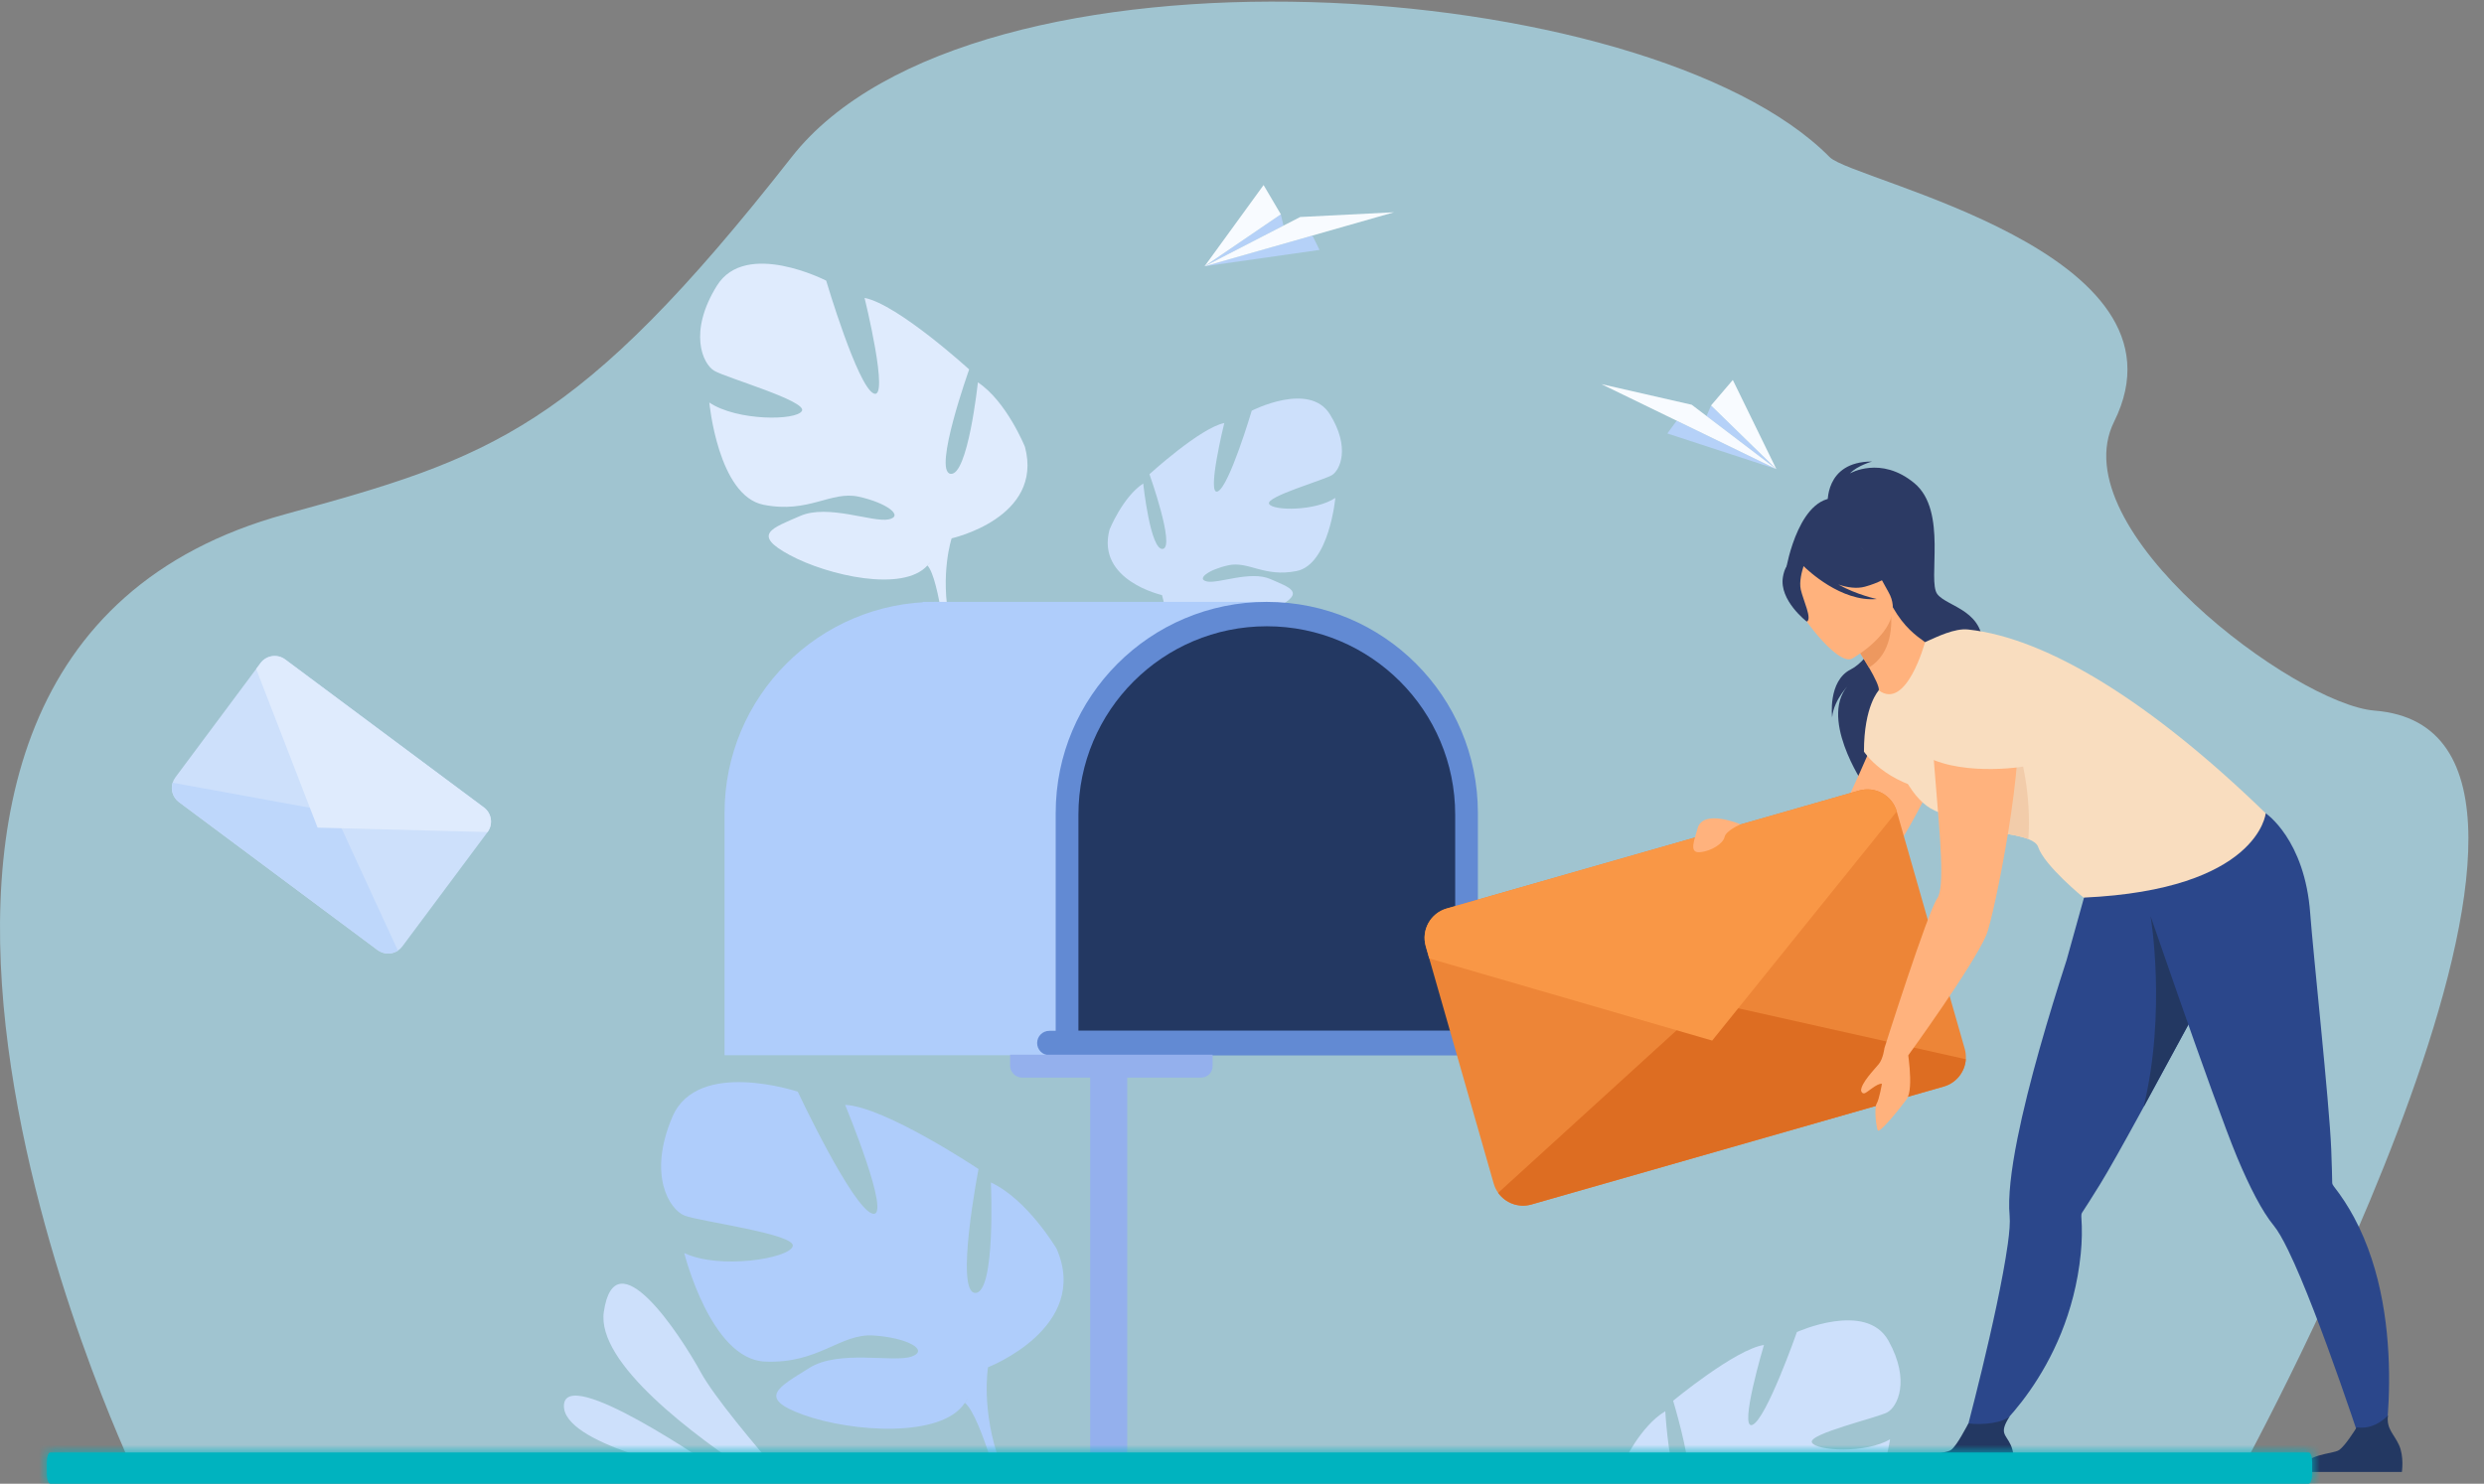<svg width="159" height="95" viewBox="0 0 159 95" fill="none" xmlns="http://www.w3.org/2000/svg">
<rect x="0" y="0" width="159" height="95" fill="#808080" stroke="none"/>
<path d="M143.451 94.181C143.404 94.311 135.216 94.468 135.157 94.597H121.202L120.353 94.595L117.118 94.585H80.547L77.541 94.581L77.168 94.58L72.154 94.574L69.867 94.571H41.712L29.952 94.559H8.685C8.685 94.559 8.651 94.454 8.58 94.246L8.569 94.219C8.569 94.219 8.557 94.193 8.557 94.181C8.51 94.076 -16.055 42.324 18.272 32.92C31.411 29.32 36.99 27.52 50.669 10.062C62.246 -4.715 105.573 -1.631 117.118 10.062C118.632 11.595 140.749 16.093 135.323 27C131.897 33.886 146.926 45.099 152 45.5C169.354 46.872 143.569 93.92 143.451 94.181Z" fill="#ABDBEA" fill-opacity="0.75"/>
<path d="M45.891 18.29C47.736 15.322 52.884 17.969 52.884 17.969C52.884 17.969 54.887 24.735 55.924 25.193C56.96 25.651 55.341 19.074 55.341 19.074C57.487 19.499 62.036 23.654 62.036 23.654C62.036 23.654 59.718 30.148 60.835 30.336C61.953 30.525 62.594 24.482 62.594 24.482C64.431 25.694 65.608 28.615 65.608 28.615C66.811 33.159 60.914 34.469 60.914 34.469C60.914 34.469 60.16 36.737 60.784 39.786C60.784 39.786 60.957 40.367 61.035 41.288L60.484 41.122C60.484 40.961 60.477 40.804 60.463 40.65L60.463 40.648L60.462 40.641C60.45 40.545 60.432 40.407 60.409 40.24V40.239V40.238C60.34 39.859 60.299 39.581 60.28 39.384V39.382C60.086 38.197 59.765 36.633 59.365 36.205C59.365 36.205 59.452 36.138 59.559 35.988C59.498 36.057 59.433 36.129 59.365 36.205C57.817 37.941 53.005 36.862 50.542 35.535C48.079 34.208 49.446 33.812 51.22 33.035C52.994 32.258 55.86 33.464 56.877 33.256C57.893 33.047 56.756 32.193 54.966 31.802C53.176 31.41 51.775 32.897 48.867 32.318C45.96 31.737 45.404 25.774 45.404 25.774C47.173 26.966 50.996 26.941 51.333 26.308C51.67 25.675 46.468 24.186 45.72 23.741C44.974 23.297 44.046 21.257 45.891 18.29Z" fill="#DFEBFD"/>
<path d="M85.126 26.526C83.806 24.402 80.123 26.297 80.123 26.297C80.123 26.297 78.69 31.136 77.949 31.464C77.207 31.792 78.366 27.087 78.366 27.087C76.83 27.391 73.576 30.363 73.576 30.363C73.576 30.363 75.234 35.009 74.435 35.145C73.635 35.28 73.177 30.956 73.177 30.956C71.862 31.823 71.02 33.913 71.02 33.913C70.16 37.164 74.378 38.101 74.378 38.101C74.378 38.101 74.918 39.724 74.471 41.905C74.471 41.905 74.347 42.321 74.292 42.98L74.686 42.861C74.686 42.746 74.691 42.633 74.701 42.523L74.702 42.522V42.517C74.71 42.448 74.723 42.35 74.74 42.23V42.229L74.74 42.229C74.79 41.957 74.819 41.759 74.832 41.617V41.616C74.97 40.768 75.201 39.649 75.487 39.343C75.487 39.343 75.424 39.295 75.348 39.188C75.392 39.237 75.438 39.289 75.487 39.343C76.595 40.585 80.037 39.813 81.799 38.864C83.561 37.915 82.583 37.631 81.314 37.075C80.045 36.519 77.994 37.382 77.267 37.233C76.54 37.084 77.353 36.473 78.634 36.193C79.915 35.913 80.917 36.977 82.997 36.562C85.077 36.147 85.475 31.88 85.475 31.88C84.209 32.733 81.474 32.715 81.233 32.263C80.992 31.81 84.714 30.744 85.249 30.426C85.783 30.108 86.447 28.649 85.126 26.526Z" fill="#CDE0FB"/>
<path d="M61.765 89.816C61.828 89.719 61.888 89.624 61.946 89.535C61.861 89.704 61.782 89.796 61.765 89.816ZM67.634 79.956C67.634 79.956 65.761 76.788 63.426 75.712C63.426 75.712 63.749 82.805 62.425 82.783C61.101 82.762 62.635 74.853 62.635 74.853C62.635 74.853 56.65 70.856 54.096 70.743C54.096 70.743 57.124 78.054 55.847 77.707C54.57 77.361 51.065 69.9 51.065 69.9C51.065 69.9 44.653 67.749 43.044 71.501C41.435 75.253 42.867 77.446 43.807 77.827C44.749 78.209 51.019 79.014 50.741 79.804C50.464 80.594 46.053 81.296 43.799 80.231C43.799 80.231 45.491 87.02 48.952 87.179C52.412 87.337 53.767 85.372 55.904 85.509C58.04 85.645 59.504 86.433 58.367 86.853C57.23 87.271 53.707 86.383 51.795 87.593C49.882 88.803 48.374 89.501 51.453 90.6C54.53 91.699 60.278 92.098 61.761 89.82C62.298 90.244 62.944 91.995 63.376 93.329V93.33C63.433 93.555 63.529 93.868 63.675 94.294L63.677 94.295V94.297C63.707 94.398 63.734 94.491 63.758 94.571H64.354C64.304 94.413 64.256 94.275 64.213 94.158C64.106 93.867 64.03 93.707 64.03 93.707C62.772 90.295 63.244 87.543 63.244 87.543C63.244 87.543 69.823 84.992 67.634 79.956Z" fill="#AFCDFB"/>
<path d="M72.154 67.564V94.574L69.867 94.571H69.781V67.564H72.154Z" fill="#94B0ED"/>
<path d="M46.378 67.564H73.402V52.05C73.402 44.587 67.353 38.537 59.89 38.537C52.427 38.537 46.378 44.587 46.378 52.05V67.564Z" fill="#AFCDFB"/>
<path d="M81.087 38.538H59.065V56.132H78.398L81.087 38.538Z" fill="#AFCDFB"/>
<path d="M67.575 67.565H94.599V52.05C94.599 44.587 88.55 38.538 81.087 38.538C73.625 38.538 67.575 44.587 67.575 52.05V67.565Z" fill="#628AD3"/>
<path d="M69.03 66.002H93.146V52.157C93.146 45.498 87.747 40.099 81.088 40.099C74.429 40.099 69.03 45.498 69.03 52.157V66.002Z" fill="#233862"/>
<path d="M116.062 67.565H67.169C66.737 67.565 66.387 67.215 66.387 66.784C66.387 66.352 66.737 66.002 67.169 66.002H116.062C116.493 66.002 116.843 66.352 116.843 66.784C116.843 67.215 116.493 67.565 116.062 67.565Z" fill="#628AD3"/>
<path d="M65.431 68.997H76.884C77.289 68.997 77.618 68.668 77.618 68.263V67.529H64.656V68.221C64.656 68.649 65.003 68.997 65.431 68.997Z" fill="#94B0ED"/>
<path d="M116.991 32.324C116.991 32.324 116.736 29.55 119.836 29.55C119.836 29.55 118.897 29.804 118.411 30.314C118.411 30.314 120.387 29.153 122.538 30.937C124.69 32.72 123.353 37.192 124.007 38.041C124.661 38.89 127.208 39.06 126.897 41.805C126.586 44.55 118.813 47.989 119.312 50.261C119.312 50.261 116.265 45.783 118.444 43.739C118.444 43.739 117.383 44.739 117.274 45.928C117.274 45.928 116.986 43.608 118.462 42.865C119.77 42.208 120.84 39.806 120.728 39.376C120.614 38.947 116.991 32.324 116.991 32.324Z" fill="#2C3A64"/>
<path d="M121.365 43.971C121.365 43.971 116.956 55.097 116.005 54.685C115.054 54.273 109.455 52.495 109.455 52.495L109.087 53.858C109.087 53.858 114.415 57.964 117.158 58.143C119.9 58.323 123.614 50.245 123.614 50.245L121.365 43.971Z" fill="#FFB27D"/>
<path d="M121.412 51.954L125.761 67.151C125.824 67.375 125.846 67.602 125.831 67.821C125.778 68.62 125.232 69.337 124.418 69.569L98.026 77.121C97.208 77.355 96.364 77.03 95.897 76.375C95.771 76.199 95.672 75.999 95.61 75.778L91.263 60.588C90.966 59.548 91.566 58.467 92.603 58.17L118.995 50.618C120.031 50.322 121.111 50.918 121.412 51.954Z" fill="#ED8537"/>
<path d="M125.831 67.822C125.777 68.621 125.231 69.337 124.417 69.57L98.025 77.122C97.207 77.356 96.363 77.031 95.897 76.376L109.339 64.129L125.831 67.822Z" fill="#DD6D22"/>
<path d="M121.412 51.955L109.596 66.627L91.485 61.366L91.263 60.588C90.965 59.549 91.566 58.468 92.603 58.171L118.995 50.619C120.031 50.322 121.11 50.919 121.412 51.955Z" fill="#F99746"/>
<path d="M111.409 52.779C111.409 52.779 108.994 51.759 108.659 53.05C108.482 53.732 108.068 54.634 108.814 54.565C109.558 54.498 110.307 53.998 110.389 53.591C110.472 53.185 111.409 52.779 111.409 52.779Z" fill="#FFB27D"/>
<path d="M141.801 62.469C141.781 62.505 141.759 62.543 141.737 62.581C141.232 63.462 140.068 65.62 138.788 67.981C138.183 69.101 137.549 70.268 136.948 71.365C135.911 73.258 134.969 74.945 134.419 75.836C133.859 76.743 133.448 77.38 133.28 77.634L133.279 77.635C133.229 77.714 133.219 77.806 133.225 77.898C133.284 78.698 133.267 79.491 133.188 80.273C132.416 87.955 127.236 92.072 127.236 92.072L125.695 92.299C125.695 92.299 127.875 84.224 128.518 79.659C128.627 78.886 128.673 78.258 128.636 77.849C128.522 76.66 128.734 74.914 129.133 72.909C129.843 69.346 131.149 64.974 132.282 61.473C132.354 61.25 134.521 53.414 134.521 53.414C136.338 55.003 142.969 55.659 142.969 55.659C142.969 55.659 144.093 58.393 141.801 62.469Z" fill="#2B478B"/>
<path d="M122.463 94.248H128.891C128.891 94.248 129.046 93.268 128.709 92.525C128.387 91.811 127.93 91.79 128.652 90.671C128.242 91.092 126.93 91.265 126 91.14C125.886 91.325 125.267 92.564 124.886 92.837C124.466 93.139 122.592 93.031 122.463 94.248Z" fill="#233862"/>
<path d="M141.8 62.469C141.78 62.505 141.758 62.543 141.738 62.581C141.23 63.462 138.491 68.523 137.21 70.884C138.693 64.781 137.661 58.678 137.661 58.678L141.8 62.469Z" fill="#233862"/>
<path d="M117.868 31.933C117.826 31.764 121.54 33.611 121.728 33.821C123.469 35.752 122.973 38.274 121.977 38.298C121.337 38.313 121.461 39.376 121.461 39.376L114.341 36.364C114.341 36.364 115.198 31.365 117.868 31.933Z" fill="#2C3A64"/>
<path d="M120.26 44.203C120.26 44.203 119.311 45.185 119.311 48.124C119.311 48.124 120.618 50.187 124.006 50.709C124.006 50.709 121.093 44.201 120.26 44.203Z" fill="#F9DDBF"/>
<path d="M136.79 56.138L136.769 54.935C139.163 55.237 145.027 52.073 145.027 52.073C145.027 52.073 147.534 53.74 147.877 58.5C148.044 60.823 149.104 70.648 149.221 73.582C149.264 74.646 149.277 75.404 149.283 75.708L149.282 75.711C149.283 75.804 149.326 75.885 149.384 75.958C149.879 76.588 150.309 77.256 150.682 77.948C154.337 84.749 152.425 93.99 152.425 93.99L151.577 93.773C151.577 93.773 148.486 84.194 146.466 80.051C146.123 79.347 145.812 78.801 145.551 78.484C144.792 77.562 143.992 75.995 143.202 74.11C141.71 70.546 136.79 56.138 136.79 56.138Z" fill="#2B478B"/>
<path d="M147.315 94.248H153.743C153.743 94.248 153.896 93.268 153.56 92.525C153.239 91.811 152.735 91.487 152.855 90.624C152.448 91.045 151.781 91.516 150.852 91.391C150.738 91.576 150.117 92.564 149.736 92.837C149.317 93.138 147.444 93.031 147.315 94.248Z" fill="#233862"/>
<path d="M124.44 52.089C125.304 52.236 124.299 52.923 125.487 53.052C127.177 53.236 128.922 53.362 129.836 53.727C130.17 53.86 130.393 54.024 130.462 54.234C130.859 55.426 133.368 57.473 133.368 57.473C144.562 56.964 145.028 52.073 145.028 52.073C137.762 45.017 131.083 40.857 125.983 40.306C125.11 40.212 124.006 40.766 123.22 41.116C121.434 41.911 120.26 44.203 120.26 44.203C120.26 44.203 121.159 51.529 124.44 52.089Z" fill="#F9DDBF"/>
<path d="M125.487 53.051C127.177 53.236 128.922 53.362 129.836 53.727C130.21 48.144 127.576 43.945 127.576 43.945C127.576 43.945 125.856 50.939 125.487 53.051Z" fill="#F2CCAA"/>
<path d="M124.03 43C124.03 43 128.279 42.768 129.036 45.437C129.79 48.105 127.618 58.757 127.15 59.857C126.298 61.858 122.148 67.571 122.148 67.571L120.623 67.107C120.623 67.107 123.39 58.379 124.007 57.516C124.976 56.16 122.757 44.161 124.03 43Z" fill="#FFB27D"/>
<path d="M120.622 67.107C120.622 67.107 120.543 67.784 120.258 68.133C119.972 68.482 119.14 69.328 119.125 69.823C119.125 69.823 119.167 70.042 119.346 70.002C119.523 69.962 120.143 69.348 120.461 69.392C120.461 69.392 120.292 70.384 120.123 70.664C119.955 70.942 120.089 72.127 120.191 72.368C120.291 72.609 121.531 71.074 122.041 70.388C122.551 69.703 122.049 66.921 122.049 66.921L120.622 67.107Z" fill="#FFB27D"/>
<path d="M129.874 49.005C129.864 49.068 125.851 49.743 123.342 48.469C123.342 48.469 121.246 41.903 124.242 42.217C127.237 42.532 129.01 43.475 129.087 44.909C129.161 46.343 129.874 49.005 129.874 49.005Z" fill="#F9DDBF"/>
<path d="M123.22 41.116C123.22 41.116 122.038 45.525 120.26 44.203C120.309 43.99 119.999 43.372 119.634 42.743C119.166 41.939 118.61 41.119 118.61 41.119L121.015 39.011L121.159 38.885C121.896 40.171 122.619 40.677 123.22 41.116Z" fill="#FFB27D"/>
<path d="M118.61 41.119C118.61 41.119 119.166 41.938 119.633 42.743C121.129 41.82 121.131 39.97 121.016 39.01L118.61 41.119Z" fill="#ED985F"/>
<path d="M118.544 42.175C118.544 42.175 122.174 40.155 120.882 37.913C119.588 35.672 119.186 33.901 116.813 35.096C114.44 36.291 114.488 37.404 114.737 38.257C114.986 39.11 117.565 42.643 118.544 42.175Z" fill="#FFB27D"/>
<path d="M114.124 36.95C114.29 35.954 114.796 35.859 115.149 35.925C116.49 33.708 118.68 34.574 118.68 34.574C119.851 36.042 121.542 36.293 121.542 36.293C121.542 36.293 121.121 37.077 119.385 37.562C118.855 37.71 118.253 37.62 117.671 37.425C118.877 38.096 120.136 38.354 120.136 38.354C117.848 38.563 115.672 36.471 115.446 36.248C115.341 36.572 115.155 37.25 115.267 37.747C115.417 38.421 116.016 39.642 115.65 39.8C115.65 39.8 113.875 38.442 114.124 36.95Z" fill="#2C3A64"/>
<path d="M113.703 30.035L106.726 27.754L107.303 26.965H107.383L113.703 30.035ZM113.703 30.035L109.236 26.637L109.523 25.961L113.703 30.035Z" fill="#B5D1F8"/>
<path d="M113.703 30.035L107.383 26.965L102.502 24.595L108.288 25.916L109.236 26.637L113.703 30.035Z" fill="#F8FBFF"/>
<path d="M113.703 30.035L109.523 25.961L110.917 24.328L113.703 30.035Z" fill="#F8FBFF"/>
<path d="M77.102 17.051L83.945 15.099L84.025 15.114L84.462 16.002L77.102 17.051ZM77.102 17.051L81.986 13.722L82.155 14.446L77.102 17.051Z" fill="#B5D1F8"/>
<path d="M77.101 17.052L82.155 14.446L83.227 13.894L89.23 13.592L83.945 15.1L77.101 17.052Z" fill="#F8FBFF"/>
<path d="M77.101 17.052L80.882 11.849L81.986 13.723L77.101 17.052Z" fill="#F8FBFF"/>
<path d="M46.627 94.571H46.199C43.958 94.135 36.029 92.422 36.096 89.995C36.169 87.371 45.32 93.659 46.627 94.571Z" fill="#CDE0FB"/>
<path d="M50.086 94.571H48.456C44.337 91.881 38.17 87.263 38.651 83.994C39.368 79.118 43.515 85.413 44.866 87.882C45.706 89.418 48.271 92.48 50.086 94.571Z" fill="#CDE0FB"/>
<path d="M31.208 53.277L25.752 60.6C25.672 60.708 25.575 60.798 25.469 60.867C25.084 61.123 24.563 61.123 24.171 60.832L11.454 51.356C11.06 51.063 10.913 50.561 11.05 50.117C11.087 49.998 11.145 49.882 11.224 49.776L16.677 42.456C17.05 41.955 17.758 41.852 18.257 42.224L30.974 51.699C31.474 52.071 31.578 52.777 31.208 53.277Z" fill="#CDE0FB"/>
<path d="M25.469 60.867C25.084 61.123 24.563 61.123 24.171 60.832L11.454 51.356C11.06 51.063 10.913 50.561 11.05 50.117L21.386 51.999L25.469 60.867Z" fill="#BED7FB"/>
<path d="M31.208 53.276L20.328 52.992L16.398 42.83L16.677 42.456C17.05 41.954 17.757 41.851 18.257 42.224L30.974 51.699C31.473 52.07 31.578 52.776 31.208 53.276Z" fill="#DFEBFD"/>
<path d="M103.893 93.708C103.795 94.016 103.737 94.308 103.715 94.585H107.227C106.755 93.184 106.594 90.36 106.594 90.36C105.001 91.303 103.893 93.708 103.893 93.708ZM120.8 90.433C121.445 90.09 122.309 88.416 120.881 85.846C119.453 83.278 115.019 85.289 115.019 85.289C115.019 85.289 113.058 90.889 112.168 91.233C111.279 91.574 112.91 86.117 112.91 86.117C111.09 86.385 107.097 89.688 107.097 89.688C107.097 89.688 108.111 93.037 108.12 94.585H117.119L120.353 94.595C120.812 93.338 120.982 92.153 120.982 92.153C119.447 93.082 116.236 92.903 115.979 92.358C115.722 91.813 120.153 90.776 120.8 90.433Z" fill="#CDE0FB"/>
<mask id="path-46-inside-1" fill="white">
<path d="M147.779 95H3.221C3.099 95 3 94.713 3 94.364V93.636C3 93.287 3.099 93 3.221 93H147.779C147.901 93 148 93.287 148 93.636V94.364C148 94.713 147.901 95 147.779 95Z"/>
</mask>
<path d="M147.779 95H3.221C3.099 95 3 94.713 3 94.364V93.636C3 93.287 3.099 93 3.221 93H147.779C147.901 93 148 93.287 148 93.636V94.364C148 94.713 147.901 95 147.779 95Z" fill="#00B3BF"/>
<path d="M147.779 105H3.221V85H147.779V105ZM3.221 105C-1.054 105 -3.643 102.461 -4.614 101.27C-5.656 99.993 -6.154 98.749 -6.383 98.09C-6.874 96.675 -7 95.361 -7 94.364H13C13 93.716 12.923 92.72 12.513 91.536C12.324 90.992 11.873 89.842 10.884 88.629C9.966 87.504 7.435 85 3.221 85V105ZM-7 94.364V93.636H13V94.364H-7ZM-7 93.636C-7 92.639 -6.873 91.324 -6.383 89.91C-6.154 89.251 -5.656 88.007 -4.615 86.73C-3.644 85.541 -1.055 83 3.221 83V103C7.436 103 9.967 100.495 10.885 99.37C11.873 98.158 12.324 97.008 12.513 96.464C12.923 95.281 13 94.284 13 93.636H-7ZM3.221 83H147.779V103H3.221V83ZM147.779 83C152.043 83 154.632 85.528 155.608 86.722C156.653 88.001 157.152 89.246 157.382 89.906C157.874 91.323 158 92.639 158 93.636H138C138 94.284 138.077 95.282 138.489 96.468C138.678 97.013 139.13 98.165 140.122 99.378C141.045 100.508 143.575 103 147.779 103V83ZM158 93.636V94.364H138V93.636H158ZM158 94.364C158 95.36 157.874 96.677 157.382 98.094C157.152 98.754 156.652 100 155.608 101.278C154.631 102.474 152.042 105 147.779 105V85C143.576 85 141.046 87.491 140.122 88.621C139.13 89.835 138.678 90.987 138.489 91.532C138.077 92.719 138 93.717 138 94.364H158Z" fill="#00B3BF" mask="url(#path-46-inside-1)"/>
</svg>
